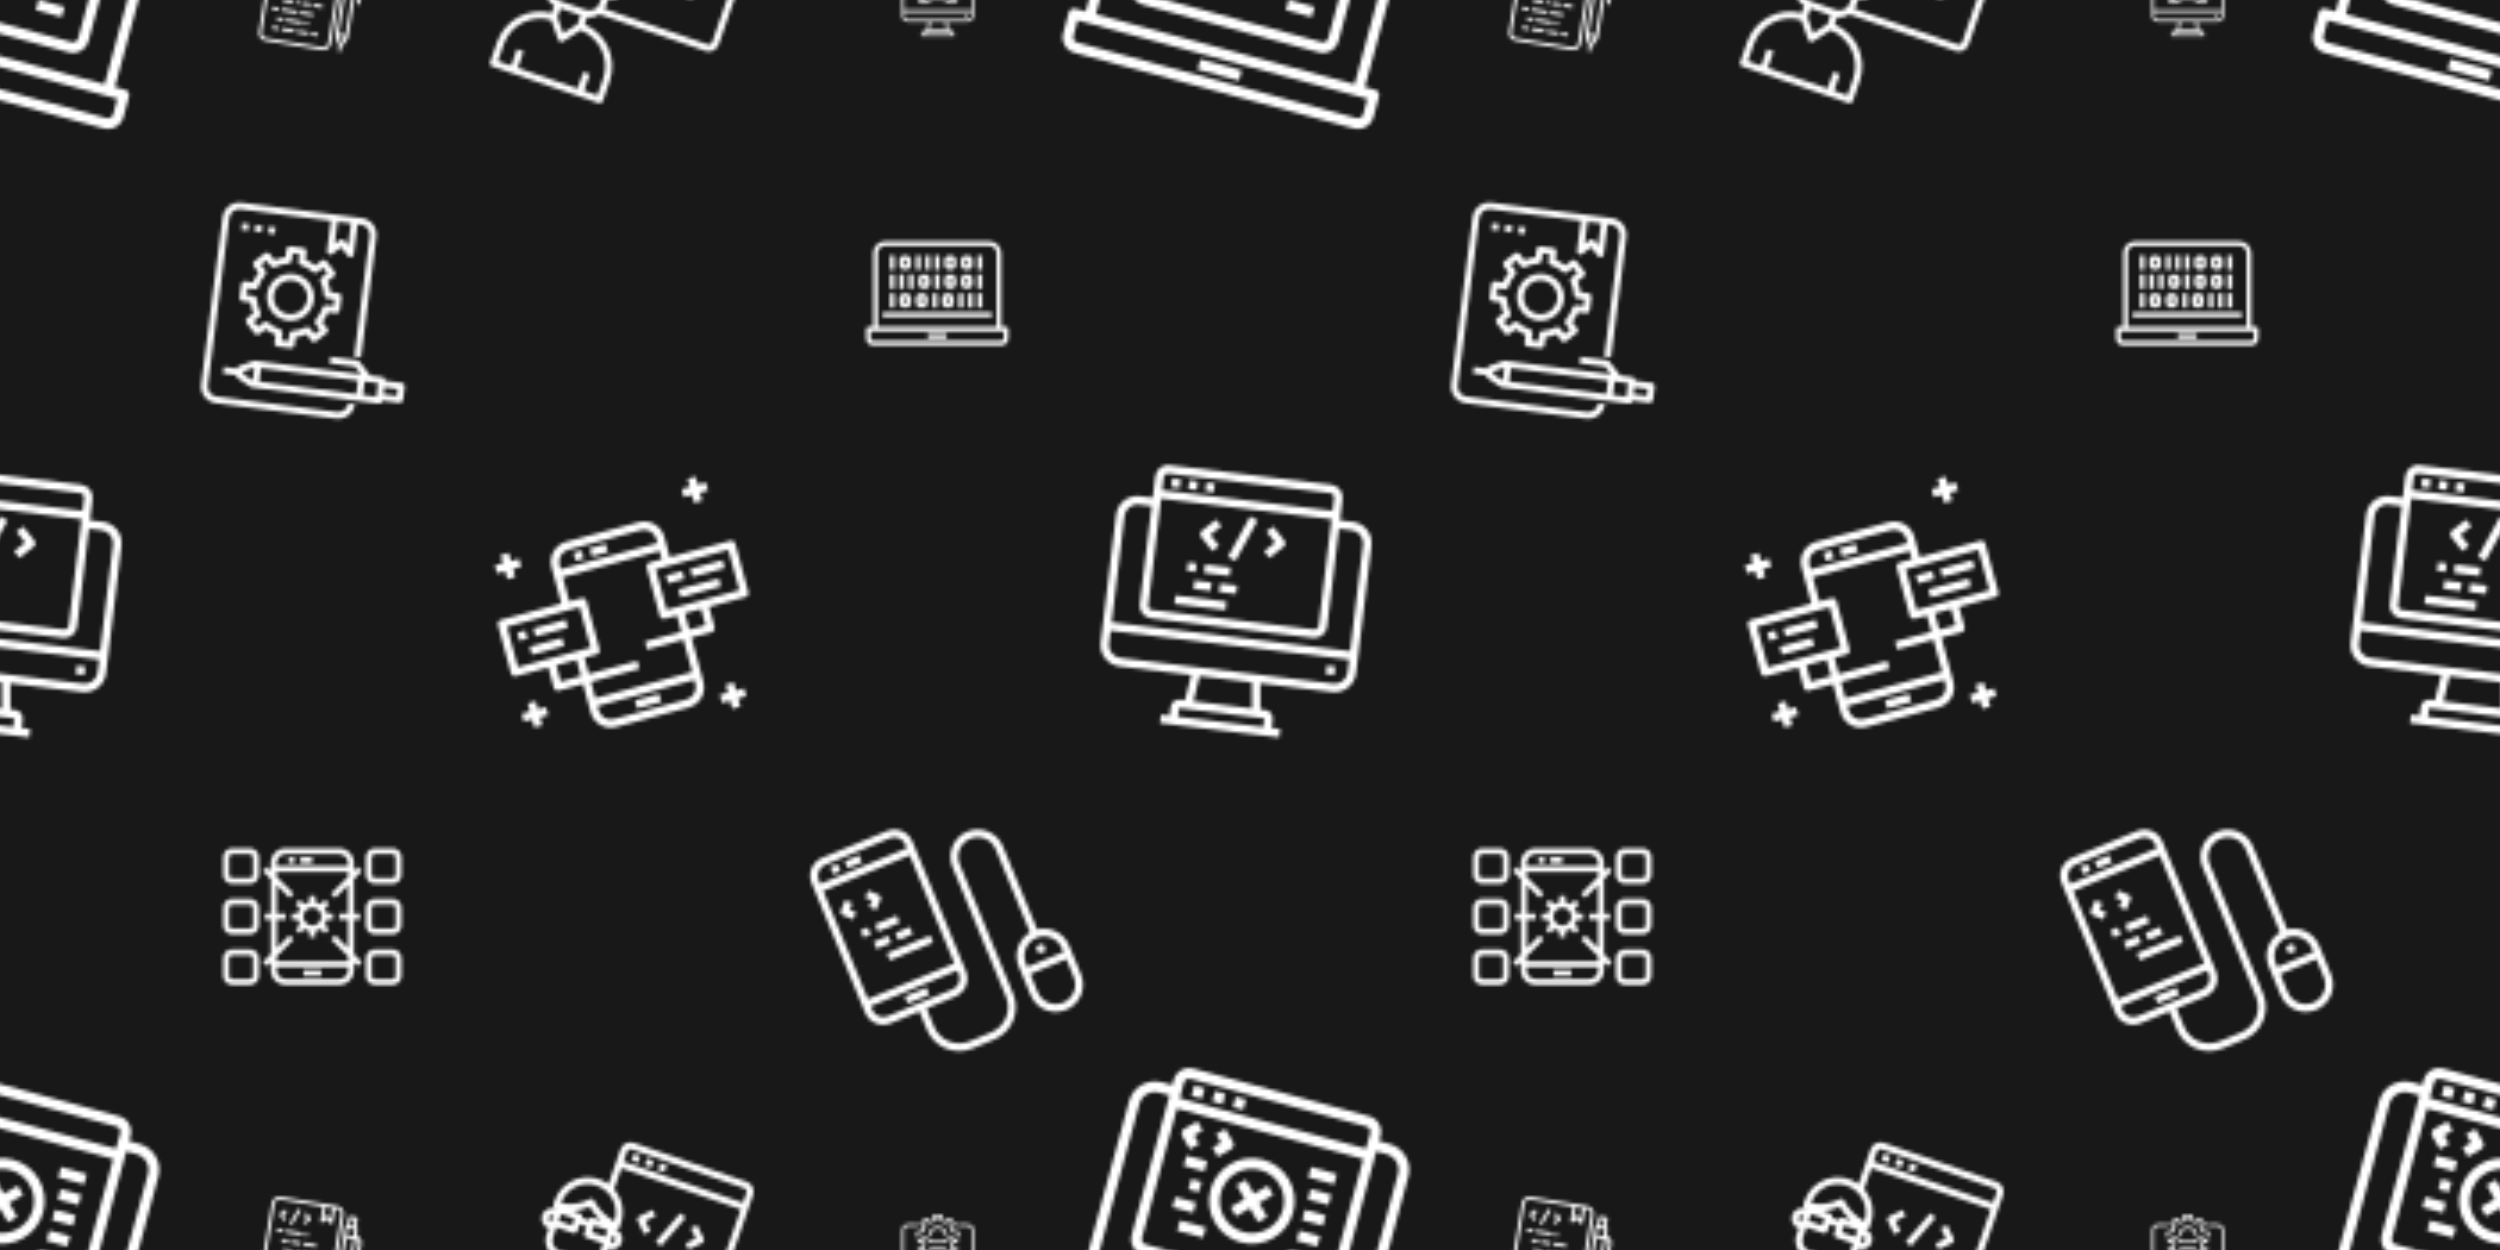 <svg xmlns="http://www.w3.org/2000/svg" xmlns:xlink="http://www.w3.org/1999/xlink" xmlns:fi="http://pattern.flaticon.com/" x="0" y="0" width="700" height="350" viewBox="0 0 700 350"><rect x="0px" y="0px" width="100%" height="100%" opacity="1" fill="#181818"/><defs><g transform="matrix(0.055 0.009 -0.009 0.055 76.41 334.687)" id="L1_286"><path d="m328 0h-288c-22.082.027-39.973 17.918-40 40v400c.027 22.082 17.918 39.973 40 40h288c22.082-.027 39.973-17.918 40-40v-400c-.027-22.082-17.918-39.973-40-40zm-24 16v52.688l-10.344-10.344c-3.125-3.121-8.188-3.121-11.312 0l-10.344 10.344v-52.688zm48 424c0 13.254-10.746 24-24 24h-288c-13.254 0-24-10.746-24-24v-400c0-13.254 10.746-24 24-24h216v72c0 3.234 1.949 6.152 4.938 7.391s6.43.551 8.719-1.734l18.344-18.344 18.344 18.344c2.289 2.285 5.73 2.973 8.719 1.734s4.938-4.156 4.938-7.391v-72h8c13.254 0 24 10.746 24 24zm0 0" fill="#ffffff"/><path d="m74.344 117.656 11.312-11.312-18.344-18.344 18.344-18.344-11.312-11.312-24 24c-3.121 3.125-3.121 8.188 0 11.312zm0 0" fill="#ffffff"/><path d="m181.656 117.656 24-24c3.121-3.125 3.121-8.188 0-11.312l-24-24-11.312 11.312 18.344 18.344-18.344 18.344zm0 0" fill="#ffffff"/><path d="m104.57 125.027 32.008-79.992 14.863 5.945-32.008 79.996zm0 0" fill="#ffffff"/><path d="m48 160h32v16h-32zm0 0" fill="#ffffff"/><path d="m96 160h80v16h-80zm0 0" fill="#ffffff"/><path d="m192 160h16v16h-16zm0 0" fill="#ffffff"/><path d="m80 208h32v16h-32zm0 0" fill="#ffffff"/><path d="m128 208h48v16h-48zm0 0" fill="#ffffff"/><path d="m192 208h64v16h-64zm0 0" fill="#ffffff"/><path d="m96 256h48v16h-48zm0 0" fill="#ffffff"/><path d="m160 256h16v16h-16zm0 0" fill="#ffffff"/><path d="m192 256h40v16h-40zm0 0" fill="#ffffff"/><path d="m248 256h48v16h-48zm0 0" fill="#ffffff"/><path d="m48 304h32v16h-32zm0 0" fill="#ffffff"/><path d="m96 304h80v16h-80zm0 0" fill="#ffffff"/><path d="m192 304h64v16h-64zm0 0" fill="#ffffff"/><path d="m80 352h32v16h-32zm0 0" fill="#ffffff"/><path d="m128 352h80v16h-80zm0 0" fill="#ffffff"/><path d="m224 352h16v16h-16zm0 0" fill="#ffffff"/><path d="m64 400h32v16h-32zm0 0" fill="#ffffff"/><path d="m112 400h64v16h-64zm0 0" fill="#ffffff"/><path d="m192 400h56v16h-56zm0 0" fill="#ffffff"/><path d="m264 400h32v16h-32zm0 0" fill="#ffffff"/><path d="m477.656 154.344-29.656-29.656v-28.688c0-4.418-3.582-8-8-8v-40c0-4.418-3.582-8-8-8h-32c-4.418 0-8 3.582-8 8v40c-4.418 0-8 3.582-8 8v304c-.012 1.238.262 2.461.801 3.574l16 32c1.359 2.727 4.152 4.441 7.199 4.426v32h16v-32c3.047.016 5.84-1.699 7.199-4.426l16-32c.539-1.113.812-2.336.801-3.574v-252.688l16 16v60.688h16v-64c0-2.121-.844-4.156-2.344-5.656zm-77.656 229.656v-232h32v232zm0-248v-32h32v32zm8-80h16v32h-16zm11.055 368h-6.109l-12-24h30.109zm0 0" fill="#ffffff"/></g><g transform="matrix(0.116 0.04 -0.04 0.116 156.136 312.637)" id="L1_287"><path d="m456 0h-272c-13.254 0-24 10.746-24 24v83.688c-24.301-7.641-50.789-3.254-71.328 11.816-20.539 15.07-32.672 39.023-32.672 64.496v8c0 4.078 3.066 7.504 7.121 7.953l.758.047c-13.254.031-23.973 10.805-23.938 24.059.031 13.258 10.805 23.973 24.059 23.941v16c.023 19 13.387 35.371 32 39.199v17.215c-54.117 4.211-95.91 49.305-96 103.586v48c0 4.418 3.582 8 8 8h256c4.418 0 8-3.582 8-8v-48c-.086-54.281-41.879-99.383-96-103.594v-17.207c9.52-1.996 17.98-7.402 23.793-15.199h256.207c13.254 0 24-10.746 24-24v-240c0-13.254-10.746-24-24-24zm-272 16h272c4.418 0 8 3.582 8 8v24h-288v-24c0-4.418 3.582-8 8-8zm-48 104c35.148.039 63.703 28.383 64 63.527-21.891-3.809-42.18-13.961-58.352-29.191-3.125-3.117-8.18-3.117-11.305 0-15.27 16.555-35.973 27.082-58.344 29.664.039-35.328 28.672-63.961 64-64zm8 80h-16c0-4.418-3.582-8-8-8h-16.297c11.895-5.234 22.855-12.371 32.457-21.129 10.391 8.688 21.996 15.805 34.449 21.129h-18.609c-4.418 0-8 3.582-8 8zm-64 8h32v16h-32zm80 0h32v16h-32zm48 8c4.418 0 8 3.582 8 8s-3.582 8-8 8zm-152 8c0-4.418 3.582-8 8-8v16c-4.418 0-8-3.582-8-8zm104 101.191-24 30.008-24-30v-21.199h48zm96 98.809v40h-32v-40h-16v40h-144v-40h-16v40h-32v-40c.078-47.113 37.23-85.816 84.305-87.816l29.449 36.801c1.516 1.898 3.816 3.004 6.246 3.004s4.73-1.105 6.246-3.004l29.449-36.801c47.074 2 84.227 40.703 84.305 87.816zm-64-160c0 13.254-10.746 24-24 24h-64c-13.254 0-24-10.746-24-24v-24h40c4.418 0 8-3.582 8-8v-16h16v16c0 4.418 3.582 8 8 8h40zm264 8h-248.801c.535-2.633.805-5.312.801-8v-16c13.254 0 24-10.746 24-24s-10.746-24-24-24c4.418 0 8-3.582 8-8v-8c-.039-28.543-15.281-54.906-40-69.176v-50.824h288v200c0 4.418-3.582 8-8 8zm0 0" fill="#ffffff"/><path d="m192 24h16v16h-16zm0 0" fill="#ffffff"/><path d="m224 24h16v16h-16zm0 0" fill="#ffffff"/><path d="m256 24h16v16h-16zm0 0" fill="#ffffff"/><path d="m274.344 130.344-24 24c-3.121 3.125-3.121 8.188 0 11.312l24 24 11.312-11.312-18.344-18.344 18.344-18.344zm0 0" fill="#ffffff"/><path d="m381.656 130.344-11.312 11.312 18.344 18.344-18.344 18.344 11.312 11.312 24-24c3.121-3.125 3.121-8.188 0-11.312zm0 0" fill="#ffffff"/><path d="m304.586 197.035 31.969-80.008 14.859 5.938-31.969 80.008zm0 0" fill="#ffffff"/></g><g transform="matrix(0.117 0.015 -0.015 0.117 62.935 56.133)" id="L1_288"><path d="m328 464h-288c-13.254 0-24-10.746-24-24v-400c0-13.254 10.746-24 24-24h216v72c0 3.234 1.949 6.152 4.938 7.391s6.43.551 8.719-1.734l18.344-18.344 18.344 18.344c1.5 1.5 3.535 2.344 5.656 2.344 1.051.004 2.094-.203 3.062-.609 2.988-1.238 4.938-4.156 4.938-7.391v-72h8c13.254 0 24 10.746 24 24v288h16v-288c-.027-22.082-17.918-39.973-40-40h-288c-22.082.027-39.973 17.918-40 40v400c.027 22.082 17.918 39.973 40 40h288c22.082-.027 39.973-17.918 40-40h-16c0 13.254-10.746 24-24 24zm-24-448v52.688l-10.344-10.344c-3.125-3.121-8.188-3.121-11.312 0l-10.344 10.344v-52.688zm0 0" fill="#ffffff"/><path d="m472 376h-40c0-4.418-3.582-8-8-8h-28.688l-29.656-29.656c-1.5-1.5-3.535-2.344-5.656-2.344h-64v16h60.688l16 16h-252.688c-1.238-.012-2.461.262-3.574.801l-32 16c-2.727 1.359-4.441 4.152-4.426 7.199h-32v16h32c-.016 3.047 1.699 5.84 4.426 7.199l32 16c1.113.539 2.336.812 3.574.801h304c4.418 0 8-3.582 8-8h40c4.418 0 8-3.582 8-8v-32c0-4.418-3.582-8-8-8zm-336 8h232v32h-232zm-40 19.055v-6.109l24-12v30.109zm288 12.945v-32h32v32zm80-8h-32v-16h32zm0 0" fill="#ffffff"/><path d="m296 232c4.418 0 8-3.582 8-8v-32c0-4.418-3.582-8-8-8h-19.098c-2.215-8.691-5.652-17.023-10.215-24.742l13.48-13.48c3.125-3.125 3.125-8.188 0-11.312l-22.633-22.633c-3.125-3.125-8.188-3.125-11.312 0l-13.48 13.48c-7.719-4.562-16.051-8-24.742-10.215v-19.098c0-4.418-3.582-8-8-8h-32c-4.418 0-8 3.582-8 8v19.098c-8.691 2.215-17.023 5.652-24.742 10.215l-13.48-13.48c-3.125-3.125-8.188-3.125-11.312 0l-22.633 22.633c-3.125 3.125-3.125 8.188 0 11.312l13.48 13.48c-4.562 7.719-8 16.051-10.215 24.742h-19.098c-4.418 0-8 3.582-8 8v32c0 4.418 3.582 8 8 8h19.098c2.215 8.691 5.652 17.023 10.215 24.742l-13.48 13.48c-3.125 3.125-3.125 8.188 0 11.312l22.633 22.633c3.125 3.125 8.188 3.125 11.312 0l13.48-13.488c7.719 4.566 16.051 8.008 24.742 10.223v19.098c0 4.418 3.582 8 8 8h32c4.418 0 8-3.582 8-8v-19.098c8.691-2.215 17.023-5.656 24.742-10.223l13.48 13.488c3.125 3.125 8.188 3.125 11.312 0l22.633-22.633c3.125-3.125 3.125-8.188 0-11.312l-13.48-13.48c4.562-7.719 8-16.051 10.215-24.742zm-33.391-9.449c-2.008 11.039-6.34 21.527-12.715 30.762-2.184 3.18-1.793 7.465.938 10.191l12.367 12.375-11.32 11.32-12.367-12.359c-2.727-2.73-7.012-3.121-10.191-.938-9.238 6.371-19.727 10.707-30.77 12.715-3.793.695-6.551 4.004-6.551 7.863v17.52h-16v-17.52c.004-3.863-2.754-7.172-6.551-7.871-11.043-2.008-21.531-6.344-30.77-12.715-3.18-2.184-7.465-1.793-10.191.938l-12.367 12.367-11.32-11.32 12.359-12.375c2.73-2.727 3.121-7.012.938-10.191-6.375-9.234-10.707-19.723-12.715-30.762-.695-3.793-4.004-6.551-7.863-6.551h-17.52v-16h17.52c3.863.004 7.172-2.754 7.871-6.551 2.008-11.039 6.34-21.527 12.715-30.762 2.184-3.18 1.793-7.465-.938-10.191l-12.367-12.375 11.32-11.32 12.375 12.359c2.727 2.73 7.012 3.121 10.191.938 9.234-6.375 19.723-10.707 30.762-12.715 3.793-.695 6.551-4.004 6.551-7.863v-17.52h16v17.52c-.004 3.863 2.754 7.172 6.551 7.871 11.039 2.008 21.527 6.34 30.762 12.715 3.18 2.184 7.465 1.793 10.191-.938l12.375-12.367 11.32 11.32-12.359 12.375c-2.73 2.727-3.121 7.012-.938 10.191 6.375 9.234 10.707 19.723 12.715 30.762.695 3.793 4.004 6.551 7.863 6.551h17.52v16h-17.52c-3.863-.004-7.172 2.754-7.871 6.551zm0 0" fill="#ffffff"/><path d="m184 152c-30.93 0-56 25.07-56 56s25.07 56 56 56 56-25.07 56-56c-.039-30.91-25.09-55.961-56-56zm0 96c-22.09 0-40-17.91-40-40s17.91-40 40-40 40 17.91 40 40c-.027 22.082-17.918 39.973-40 40zm0 0" fill="#ffffff"/><path d="m48 48h16v16h-16zm0 0" fill="#ffffff"/><path d="m80 48h16v16h-16zm0 0" fill="#ffffff"/><path d="m112 48h16v16h-16zm0 0" fill="#ffffff"/></g><g transform="matrix(0.083 0 0 0.083 242.5 67.5)" id="L1_289"><path d="m472 288.5h-16v-248c-.027-22.082-17.918-39.973-40-40h-352c-22.082.027-39.973 17.918-40 40v248h-16c-4.418 0-8 3.582-8 8v32c0 13.254 10.746 24 24 24h432c13.254 0 24-10.746 24-24v-32c0-4.418-3.582-8-8-8zm-432-248c0-13.254 10.746-24 24-24h352c13.254 0 24 10.746 24 24v248h-400zm424 288c0 4.418-3.582 8-8 8h-432c-4.418 0-8-3.582-8-8v-24h448zm0 0" fill="#ffffff"/><path d="m208 312.5h64v16h-64zm0 0" fill="#ffffff"/><path d="m80 48.5h16v48h-16zm0 0" fill="#ffffff"/><path d="m168 48.5h16v48h-16zm0 0" fill="#ffffff"/><path d="m200 48.5h16v48h-16zm0 0" fill="#ffffff"/><path d="m80 112.5h16v48h-16zm0 0" fill="#ffffff"/><path d="m112 112.5h16v48h-16zm0 0" fill="#ffffff"/><path d="m144 112.5h16v48h-16zm0 0" fill="#ffffff"/><path d="m376 48.5h16v48h-16zm0 0" fill="#ffffff"/><path d="m232 48.5h16v48h-16zm0 0" fill="#ffffff"/><path d="m232 112.5h16v48h-16zm0 0" fill="#ffffff"/><path d="m376 112.5h16v48h-16zm0 0" fill="#ffffff"/><path d="m128 96.5h8c8.836 0 16-7.164 16-16v-16c0-8.836-7.164-16-16-16h-8c-8.836 0-16 7.164-16 16v16c0 8.836 7.164 16 16 16zm0-32h8v16h-8zm0 0" fill="#ffffff"/><path d="m176 128.5v16c0 8.836 7.164 16 16 16h8c8.836 0 16-7.164 16-16v-16c0-8.836-7.164-16-16-16h-8c-8.836 0-16 7.164-16 16zm16 0h8v16h-8zm0 0" fill="#ffffff"/><path d="m280 96.5h8c8.836 0 16-7.164 16-16v-16c0-8.836-7.164-16-16-16h-8c-8.836 0-16 7.164-16 16v16c0 8.836 7.164 16 16 16zm0-32h8v16h-8zm0 0" fill="#ffffff"/><path d="m280 160.5h8c8.836 0 16-7.164 16-16v-16c0-8.836-7.164-16-16-16h-8c-8.836 0-16 7.164-16 16v16c0 8.836 7.164 16 16 16zm0-32h8v16h-8zm0 0" fill="#ffffff"/><path d="m336 160.5h8c8.836 0 16-7.164 16-16v-16c0-8.836-7.164-16-16-16h-8c-8.836 0-16 7.164-16 16v16c0 8.836 7.164 16 16 16zm0-32h8v16h-8zm0 0" fill="#ffffff"/><path d="m376 176.5h16v48h-16zm0 0" fill="#ffffff"/><path d="m344 176.5h16v48h-16zm0 0" fill="#ffffff"/><path d="m312 176.5h16v48h-16zm0 0" fill="#ffffff"/><path d="m224 176.5h16v48h-16zm0 0" fill="#ffffff"/><path d="m80 176.5h16v48h-16zm0 0" fill="#ffffff"/><path d="m272 224.5h8c8.836 0 16-7.164 16-16v-16c0-8.836-7.164-16-16-16h-8c-8.836 0-16 7.164-16 16v16c0 8.836 7.164 16 16 16zm0-32h8v16h-8zm0 0" fill="#ffffff"/><path d="m184 224.5h8c8.836 0 16-7.164 16-16v-16c0-8.836-7.164-16-16-16h-8c-8.836 0-16 7.164-16 16v16c0 8.836 7.164 16 16 16zm0-32h8v16h-8zm0 0" fill="#ffffff"/><path d="m128 224.5h8c8.836 0 16-7.164 16-16v-16c0-8.836-7.164-16-16-16h-8c-8.836 0-16 7.164-16 16v16c0 8.836 7.164 16 16 16zm0-32h8v16h-8zm0 0" fill="#ffffff"/><path d="m336 96.5h8c8.836 0 16-7.164 16-16v-16c0-8.836-7.164-16-16-16h-8c-8.836 0-16 7.164-16 16v16c0 8.836 7.164 16 16 16zm0-32h8v16h-8zm0 0" fill="#ffffff"/><path d="m56 240.5h368v16h-368zm0 0" fill="#ffffff"/></g><g transform="matrix(0.149 0.018 -0.018 0.149 314.372 128.65)" id="L1_290"><path d="m440 64h-24v-40c0-13.254-10.746-24-24-24h-304c-13.254 0-24 10.746-24 24v40h-24c-22.082.027-39.973 17.918-40 40v240c.027 22.082 17.918 39.973 40 40h134.938l-6 48h-8.938c-8.836 0-16 7.164-16 16v16h-16v16h224v-16h-16v-16c0-8.836-7.164-16-16-16h-8.938l-6-48h134.938c22.082-.027 39.973-17.918 40-40v-240c-.027-22.082-17.918-39.973-40-40zm-360 0h320v200c0 4.418-3.582 8-8 8h-304c-4.418 0-8-3.582-8-8zm8-48h304c4.418 0 8 3.582 8 8v24h-320v-24c0-4.418 3.582-8 8-8zm-48 64h24v184c0 13.254 10.746 24 24 24h304c13.254 0 24-10.746 24-24v-184h24c13.254 0 24 10.746 24 24v200h-448v-200c0-13.254 10.746-24 24-24zm280 384h-160v-16h160zm-25.062-32h-109.875l6-48h97.875zm145.062-64h-400c-13.254 0-24-10.746-24-24v-24h448v24c0 13.254-10.746 24-24 24zm0 0" fill="#ffffff"/><path d="m424 336h16v16h-16zm0 0" fill="#ffffff"/><path d="m96 24h16v16h-16zm0 0" fill="#ffffff"/><path d="m128 24h16v16h-16zm0 0" fill="#ffffff"/><path d="m160 24h16v16h-16zm0 0" fill="#ffffff"/><path d="m186.344 149.656 11.312-11.312-18.344-18.344 18.344-18.344-11.312-11.312-24 24c-3.121 3.125-3.121 8.188 0 11.312zm0 0" fill="#ffffff"/><path d="m293.656 149.656 24-24c3.121-3.125 3.121-8.188 0-11.312l-24-24-11.312 11.312 18.344 18.344-18.344 18.344zm0 0" fill="#ffffff"/><path d="m216.566 157.027 32.008-79.996 14.863 5.945-32.008 79.996zm0 0" fill="#ffffff"/><path d="m144 176h16v16h-16zm0 0" fill="#ffffff"/><path d="m176 176h48v16h-48zm0 0" fill="#ffffff"/><path d="m160 208h32v16h-32zm0 0" fill="#ffffff"/><path d="m208 208h32v16h-32zm0 0" fill="#ffffff"/><path d="m128 240h96v16h-96zm0 0" fill="#ffffff"/></g><g transform="matrix(0.104 0 0 0.104 62.5 237.5)" id="L1_291"><path d="m216 328h48v16h-48zm0 0" fill="#ffffff"/><path d="m176 24h16v16h-16zm0 0" fill="#ffffff"/><path d="m208 24h32v16h-32zm0 0" fill="#ffffff"/><path d="m273.336 161.977 11.922-11.922-11.312-11.312-11.922 11.922c-4.254-2.84-9.016-4.828-14.023-5.863v-16.801h-16v16.801c-5.008 1.031-9.77 3.02-14.023 5.855l-11.922-11.922-11.312 11.312 11.922 11.922c-2.84 4.254-4.832 9.02-5.863 14.031h-16.801v16h16.801c1.031 5.008 3.02 9.77 5.855 14.023l-11.922 11.922 11.312 11.312 11.922-11.922c4.254 2.84 9.02 4.832 14.031 5.863v16.801h16v-16.801c5.008-1.031 9.77-3.02 14.023-5.855l11.922 11.922 11.312-11.312-11.922-11.922c2.84-4.254 4.832-9.02 5.863-14.031h16.801v-16h-16.801c-1.031-5.008-3.023-9.77-5.863-14.023zm-33.336 46.023c-13.254 0-24-10.746-24-24s10.746-24 24-24 24 10.746 24 24-10.746 24-24 24zm0 0" fill="#ffffff"/><path d="m456 0h-48c-13.254 0-24 10.746-24 24v48c0 13.254 10.746 24 24 24h48c13.254 0 24-10.746 24-24v-48c0-13.254-10.746-24-24-24zm8 72c0 4.418-3.582 8-8 8h-48c-4.418 0-8-3.582-8-8v-48c0-4.418 3.582-8 8-8h48c4.418 0 8 3.582 8 8zm0 0" fill="#ffffff"/><path d="m456 136h-48c-13.254 0-24 10.746-24 24v48c0 13.254 10.746 24 24 24h48c13.254 0 24-10.746 24-24v-48c0-13.254-10.746-24-24-24zm8 72c0 4.418-3.582 8-8 8h-48c-4.418 0-8-3.582-8-8v-48c0-4.418 3.582-8 8-8h48c4.418 0 8 3.582 8 8zm0 0" fill="#ffffff"/><path d="m456 272h-48c-13.254 0-24 10.746-24 24v48c0 13.254 10.746 24 24 24h48c13.254 0 24-10.746 24-24v-48c0-13.254-10.746-24-24-24zm8 72c0 4.418-3.582 8-8 8h-48c-4.418 0-8-3.582-8-8v-48c0-4.418 3.582-8 8-8h48c4.418 0 8 3.582 8 8zm0 0" fill="#ffffff"/><path d="m72 0h-48c-13.254 0-24 10.746-24 24v48c0 13.254 10.746 24 24 24h48c13.254 0 24-10.746 24-24v-48c0-13.254-10.746-24-24-24zm8 72c0 4.418-3.582 8-8 8h-48c-4.418 0-8-3.582-8-8v-48c0-4.418 3.582-8 8-8h48c4.418 0 8 3.582 8 8zm0 0" fill="#ffffff"/><path d="m72 136h-48c-13.254 0-24 10.746-24 24v48c0 13.254 10.746 24 24 24h48c13.254 0 24-10.746 24-24v-48c0-13.254-10.746-24-24-24zm8 72c0 4.418-3.582 8-8 8h-48c-4.418 0-8-3.582-8-8v-48c0-4.418 3.582-8 8-8h48c4.418 0 8 3.582 8 8zm0 0" fill="#ffffff"/><path d="m72 272h-48c-13.254 0-24 10.746-24 24v48c0 13.254 10.746 24 24 24h48c13.254 0 24-10.746 24-24v-48c0-13.254-10.746-24-24-24zm8 72c0 4.418-3.582 8-8 8h-48c-4.418 0-8-3.582-8-8v-48c0-4.418 3.582-8 8-8h48c4.418 0 8 3.582 8 8zm0 0" fill="#ffffff"/><path d="m373.656 61.656-11.312-11.312-10.344 10.344v-20.688c-.027-22.082-17.918-39.973-40-40h-144c-22.082.027-39.973 17.918-40 40v20.688l-10.344-10.344-11.312 11.312 21.656 21.656v92.688h-16v16h16v92.688l-21.656 21.656 11.312 11.312 10.344-10.344v20.688c.027 22.082 17.918 39.973 40 40h144c22.082-.027 39.973-17.918 40-40v-20.688l10.344 10.344 11.312-11.312-21.656-21.656v-92.688h16v-16h-16v-92.688zm-205.656-45.656h144c13.254 0 24 10.746 24 24v8h-192v-8c0-13.254 10.746-24 24-24zm144 336h-144c-13.254 0-24-10.746-24-24v-8h192v8c0 13.254-10.746 24-24 24zm24-176h-24v16h24v76.688l-34.344-34.344-11.312 11.312 45.656 45.656v12.688h-192v-12.688l45.656-45.656-11.312-11.312-34.344 34.344v-76.688h24v-16h-24v-76.688l34.344 34.344 11.312-11.312-45.656-45.656v-12.688h192v12.688l-45.656 45.656 11.312 11.312 34.344-34.344zm0 0" fill="#ffffff"/></g><g transform="matrix(0.126 -0.052 0.052 0.126 225.121 242.27)" id="L1_292"><path d="m88.5 328h48v16h-48zm0 0" fill="#ffffff"/><path d="m48.5 24h16v16h-16zm0 0" fill="#ffffff"/><path d="m80.5 24h32v16h-32zm0 0" fill="#ffffff"/><path d="m392.5 304.641v-184.641c0-30.93-25.07-56-56-56s-56 25.07-56 56v288c-.039 30.91-25.09 55.961-56 56h-48c-30.91-.039-55.961-25.09-56-56v-40h64c22.082-.027 39.973-17.918 40-40v-288c-.027-22.082-17.918-39.973-40-40h-144c-22.082.027-39.973 17.918-40 40v288c.027 22.082 17.918 39.973 40 40h64v40c.043 39.746 32.254 71.957 72 72h48c39.746-.043 71.957-32.254 72-72v-288c0-22.09 17.91-40 40-40s40 17.91 40 40v184.641c-27.516 3.992-47.945 27.555-48 55.359v64c0 30.93 25.07 56 56 56s56-25.07 56-56v-64c-.055-27.805-20.484-51.367-48-55.359zm-184-.641h-192v-240h192zm-168-288h144c13.254 0 24 10.746 24 24v8h-192v-8c0-13.254 10.746-24 24-24zm-24 312v-8h192v8c0 13.254-10.746 24-24 24h-144c-13.254 0-24-10.746-24-24zm368-8c22.082.027 39.973 17.918 40 40v8h-80v-8c.027-22.082 17.918-39.973 40-40zm0 144c-22.082-.027-39.973-17.918-40-40v-40h80v40c-.027 22.082-17.918 39.973-40 40zm0 0" fill="#ffffff"/><path d="m376.5 336h16v16h-16zm0 0" fill="#ffffff"/><path d="m56.5 168h16v16h-16zm0 0" fill="#ffffff"/><path d="m88.5 168h48v16h-48zm0 0" fill="#ffffff"/><path d="m72.5 200h32v16h-32zm0 0" fill="#ffffff"/><path d="m120.5 200h32v16h-32zm0 0" fill="#ffffff"/><path d="m88.5 232h96v16h-96zm0 0" fill="#ffffff"/><path d="m34.844 125.656 16 16 11.312-11.312-10.344-10.344 10.344-10.344-11.312-11.312-16 16c-3.121 3.125-3.121 8.188 0 11.312zm0 0" fill="#ffffff"/><path d="m102.156 141.656 16-16c3.121-3.125 3.121-8.188 0-11.312l-16-16-11.312 11.312 10.344 10.344-10.344 10.344zm0 0" fill="#ffffff"/></g><g transform="matrix(0.141 -0.038 0.038 0.141 132.738 150.172)" id="L1_293"><path d="m216 384h48v16h-48zm0 0" fill="#ffffff"/><path d="m176 80h16v16h-16zm0 0" fill="#ffffff"/><path d="m208 80h32v16h-32zm0 0" fill="#ffffff"/><path d="m472 136h-120v-40c-.027-22.082-17.918-39.973-40-40h-144c-22.082.027-39.973 17.918-40 40v72h-120c-4.418 0-8 3.582-8 8v96c0 4.418 3.582 8 8 8h64v40c0 4.418 3.582 8 8 8h48v56c.027 22.082 17.918 39.973 40 40h144c22.082-.027 39.973-17.918 40-40v-88h40c4.418 0 8-3.582 8-8v-40h72c4.418 0 8-3.582 8-8v-96c0-4.418-3.582-8-8-8zm-304-64h144c13.254 0 24 10.746 24 24v8h-192v-8c0-13.254 10.746-24 24-24zm-152 112h144v80h-144zm72 128v-32h40v32zm224 96h-144c-13.254 0-24-10.746-24-24v-8h192v8c0 13.254-10.746 24-24 24zm24-48h-192v-32h96v-16h-96v-32h24c4.418 0 8-3.582 8-8v-96c0-4.418-3.582-8-8-8h-24v-48h192v16h-24c-4.418 0-8 3.582-8 8v96c0 4.418 3.582 8 8 8h24v32h-72v16h72zm48-80h-32v-32h32zm80-48h-144v-80h144zm0 0" fill="#ffffff"/><path d="m40 96h16v-16h16v-16h-16v-16h-16v16h-16v16h16zm0 0" fill="#ffffff"/><path d="m424 48h16v-16h16v-16h-16v-16h-16v16h-16v16h16zm0 0" fill="#ffffff"/><path d="m408 400h-16v16h-16v16h16v16h16v-16h16v-16h-16zm0 0" fill="#ffffff"/><path d="m32 336h-16v16h-16v16h16v16h16v-16h16v-16h-16zm0 0" fill="#ffffff"/><path d="m32 200h16v16h-16zm0 0" fill="#ffffff"/><path d="m64 200h64v16h-64zm0 0" fill="#ffffff"/><path d="m48 232h64v16h-64zm0 0" fill="#ffffff"/><path d="m336 168h32v16h-32zm0 0" fill="#ffffff"/><path d="m384 168h64v16h-64zm0 0" fill="#ffffff"/><path d="m352 200h80v16h-80zm0 0" fill="#ffffff"/></g><g transform="matrix(0.042 0 0 0.042 252.5 340)" id="L1_294"><path d="m440 64h-64v16h64c13.254 0 24 10.746 24 24v200h-448v-200c0-13.254 10.746-24 24-24h64v-16h-64c-22.082.027-39.973 17.918-40 40v240c.027 22.082 17.918 39.973 40 40h134.938l-6 48h-8.938c-8.836 0-16 7.164-16 16v16h-16v16h224v-16h-16v-16c0-8.836-7.164-16-16-16h-8.938l-6-48h134.938c22.082-.027 39.973-17.918 40-40v-240c-.027-22.082-17.918-39.973-40-40zm-120 400h-160v-16h160zm-25.062-32h-109.875l6-48h97.875zm145.062-64h-400c-13.254 0-24-10.746-24-24v-24h448v24c0 13.254-10.746 24-24 24zm0 0" fill="#ffffff"/><path d="m424 336h16v16h-16zm0 0" fill="#ffffff"/><path d="m369.52 192c2.859 0 5.5-1.523 6.93-4 1.43-2.477 1.43-5.523 0-8-9.562-16.59-26.945-27.137-46.078-27.945-19.129-.812-37.344 8.223-48.273 23.945h-84.195c-10.93-15.723-29.145-24.758-48.273-23.945-19.133.809-36.516 11.355-46.078 27.945-1.43 2.477-1.43 5.523 0 8 1.43 2.477 4.07 4 6.93 4h27.75l5.336 16-5.336 16h-27.75c-2.859 0-5.5 1.523-6.93 4-1.43 2.477-1.43 5.523 0 8 9.562 16.59 26.945 27.137 46.078 27.945 19.129.812 37.344-8.223 48.273-23.945h84.195c10.93 15.723 29.145 24.758 48.273 23.945 19.133-.809 36.516-11.355 46.078-27.945 1.43-2.477 1.43-5.523 0-8-1.43-2.477-4.07-4-6.93-4h-27.75l-5.336-16 5.336-16zm-49.105 18.527 8 24c1.09 3.266 4.145 5.469 7.586 5.473h15.922c-9.133 6.867-20.773 9.484-31.965 7.188-11.195-2.293-20.863-9.281-26.559-19.188-1.426-2.473-4.062-3.996-6.918-4h-92.961c-2.855.004-5.492 1.527-6.918 4-5.695 9.906-15.363 16.895-26.559 19.188-11.191 2.297-22.832-.32-31.965-7.188h15.922c3.441-.004 6.496-2.207 7.586-5.473l8-24c.559-1.637.559-3.418 0-5.055l-8-24c-1.09-3.266-4.145-5.469-7.586-5.473h-15.922c9.133-6.867 20.773-9.484 31.965-7.188 11.195 2.293 20.863 9.281 26.559 19.188 1.426 2.473 4.062 3.996 6.918 4h92.961c2.855-.004 5.492-1.527 6.918-4 5.695-9.906 15.363-16.895 26.559-19.188 11.191-2.297 22.832.32 31.965 7.188h-15.922c-3.441.004-6.496 2.207-7.586 5.473l-8 24c-.559 1.637-.559 3.418 0 5.055zm0 0" fill="#ffffff"/><path d="m139.375 94.824c-2.012 4.152-3.77 8.43-5.254 12.801l-31.258 4.465c-3.938.562-6.859 3.934-6.863 7.91v32h16v-25.062l29.359-4.195c3.105-.445 5.668-2.664 6.543-5.68 1.93-6.668 4.574-13.105 7.898-19.199 1.508-2.754 1.27-6.137-.617-8.648l-17.758-23.688 24.125-24.129 23.688 17.801c2.512 1.887 5.895 2.125 8.648.617 6.098-3.32 12.535-5.965 19.203-7.895 3.012-.883 5.234-3.445 5.68-6.555l4.168-29.367h34.125l4.184 29.352c.445 3.109 2.668 5.672 5.684 6.551 6.664 1.934 13.102 4.578 19.199 7.898 2.746 1.508 6.121 1.273 8.633-.602l23.688-17.758 24.125 24.125-17.773 23.672c-1.887 2.512-2.125 5.895-.617 8.648 3.32 6.094 5.969 12.535 7.895 19.203.879 3.012 3.438 5.23 6.547 5.68l29.359 4.191v25.039h16v-32c0-3.98-2.926-7.355-6.863-7.922l-31.258-4.461c-1.484-4.371-3.242-8.648-5.254-12.801l18.926-25.215c2.391-3.184 2.078-7.641-.734-10.457l-33.953-33.938c-2.812-2.809-7.266-3.125-10.449-.742l-25.23 18.91c-4.152-2.016-8.43-3.77-12.801-5.254l-4.445-31.25c-.562-3.941-3.938-6.871-7.922-6.871h-48c-3.984 0-7.359 2.93-7.922 6.871l-4.461 31.25c-4.371 1.484-8.648 3.238-12.801 5.254l-25.215-18.91c-3.184-2.383-7.637-2.066-10.449.742l-33.953 33.945c-2.812 2.816-3.125 7.273-.734 10.457zm0 0" fill="#ffffff"/><path d="m232 32h16v16h-16zm0 0" fill="#ffffff"/><path d="m155.152 70.461 11.312-11.312 11.312 11.312-11.312 11.316zm0 0" fill="#ffffff"/><path d="m302.227 70.465 11.312-11.312 11.316 11.312-11.316 11.316zm0 0" fill="#ffffff"/><path d="m176 144h16c0-26.508 21.492-48 48-48s48 21.492 48 48h16c0-35.348-28.652-64-64-64s-64 28.652-64 64zm0 0" fill="#ffffff"/></g><g transform="matrix(0.181 0.049 -0.049 0.181 -34.68 294.115)" id="L1_295"><path d="m472 320h-16v-248c-.027-22.082-17.918-39.973-40-40h-16v-8c0-13.254-10.746-24-24-24h-272c-13.254 0-24 10.746-24 24v8h-16c-22.082.027-39.973 17.918-40 40v248h-16c-4.418 0-8 3.582-8 8v32c0 13.254 10.746 24 24 24h432c13.254 0 24-10.746 24-24v-32c0-4.418-3.582-8-8-8zm-376-256h288v200c0 4.418-3.582 8-8 8h-272c-4.418 0-8-3.582-8-8zm8-48h272c4.418 0 8 3.582 8 8v24h-288v-24c0-4.418 3.582-8 8-8zm-64 56c0-13.254 10.746-24 24-24h16v216c0 13.254 10.746 24 24 24h272c13.254 0 24-10.746 24-24v-216h16c13.254 0 24 10.746 24 24v248h-400zm424 288c0 4.418-3.582 8-8 8h-432c-4.418 0-8-3.582-8-8v-24h448zm0 0" fill="#ffffff"/><path d="m208 344h64v16h-64zm0 0" fill="#ffffff"/><path d="m112 24h16v16h-16zm0 0" fill="#ffffff"/><path d="m144 24h16v16h-16zm0 0" fill="#ffffff"/><path d="m176 24h16v16h-16zm0 0" fill="#ffffff"/><path d="m240 232c35.348 0 64-28.652 64-64s-28.652-64-64-64-64 28.652-64 64c.039 35.328 28.672 63.961 64 64zm0-112c26.508 0 48 21.492 48 48s-21.492 48-48 48-48-21.492-48-48c.027-26.5 21.5-47.973 48-48zm0 0" fill="#ffffff"/><path d="m223.023 196.281 16.977-16.969 16.977 16.969 11.312-11.312-16.977-16.969 16.977-16.969-11.312-11.312-16.977 16.969-16.977-16.969-11.312 11.312 16.977 16.969-16.977 16.969zm0 0" fill="#ffffff"/><path d="m312 96h40v16h-40zm0 0" fill="#ffffff"/><path d="m144 224h40v16h-40zm0 0" fill="#ffffff"/><path d="m312 224h40v16h-40zm0 0" fill="#ffffff"/><path d="m320 128h32v16h-32zm0 0" fill="#ffffff"/><path d="m320 160h32v16h-32zm0 0" fill="#ffffff"/><path d="m320 192h32v16h-32zm0 0" fill="#ffffff"/><path d="m128 128h32v16h-32zm0 0" fill="#ffffff"/><path d="m144 160h16v16h-16zm0 0" fill="#ffffff"/><path d="m128 192h32v16h-32zm0 0" fill="#ffffff"/><path d="m130.344 117.656 11.312-11.312-10.344-10.344 10.344-10.344-11.312-11.312-16 16c-3.121 3.125-3.121 8.188 0 11.312zm0 0" fill="#ffffff"/><path d="m173.656 117.656 16-16c3.121-3.125 3.121-8.188 0-11.312l-16-16-11.312 11.312 10.344 10.344-10.344 10.344zm0 0" fill="#ffffff"/></g></defs><g fi:class="KUsePattern"><pattern id="pattern_L1_286" width="350" height="350" patternUnits="userSpaceOnUse"><use xlink:href="#L1_286" x="-350" y="-350"/><use xlink:href="#L1_286" x="0" y="-350"/><use xlink:href="#L1_286" x="350" y="-350"/><use xlink:href="#L1_286" x="-350" y="0"/><use xlink:href="#L1_286" x="0" y="0"/><use xlink:href="#L1_286" x="350" y="0"/><use xlink:href="#L1_286" x="-350" y="350"/><use xlink:href="#L1_286" x="0" y="350"/><use xlink:href="#L1_286" x="350" y="350"/></pattern><rect x="0" y="0" width="100%" height="100%" fill="url(#pattern_L1_286)"/></g><g fi:class="KUsePattern"><pattern id="pattern_L1_287" width="350" height="350" patternUnits="userSpaceOnUse"><use xlink:href="#L1_287" x="-350" y="-350"/><use xlink:href="#L1_287" x="0" y="-350"/><use xlink:href="#L1_287" x="350" y="-350"/><use xlink:href="#L1_287" x="-350" y="0"/><use xlink:href="#L1_287" x="0" y="0"/><use xlink:href="#L1_287" x="350" y="0"/><use xlink:href="#L1_287" x="-350" y="350"/><use xlink:href="#L1_287" x="0" y="350"/><use xlink:href="#L1_287" x="350" y="350"/></pattern><rect x="0" y="0" width="100%" height="100%" fill="url(#pattern_L1_287)"/></g><g fi:class="KUsePattern"><pattern id="pattern_L1_288" width="350" height="350" patternUnits="userSpaceOnUse"><use xlink:href="#L1_288" x="-350" y="-350"/><use xlink:href="#L1_288" x="0" y="-350"/><use xlink:href="#L1_288" x="350" y="-350"/><use xlink:href="#L1_288" x="-350" y="0"/><use xlink:href="#L1_288" x="0" y="0"/><use xlink:href="#L1_288" x="350" y="0"/><use xlink:href="#L1_288" x="-350" y="350"/><use xlink:href="#L1_288" x="0" y="350"/><use xlink:href="#L1_288" x="350" y="350"/></pattern><rect x="0" y="0" width="100%" height="100%" fill="url(#pattern_L1_288)"/></g><g fi:class="KUsePattern"><pattern id="pattern_L1_289" width="350" height="350" patternUnits="userSpaceOnUse"><use xlink:href="#L1_289" x="-350" y="-350"/><use xlink:href="#L1_289" x="0" y="-350"/><use xlink:href="#L1_289" x="350" y="-350"/><use xlink:href="#L1_289" x="-350" y="0"/><use xlink:href="#L1_289" x="0" y="0"/><use xlink:href="#L1_289" x="350" y="0"/><use xlink:href="#L1_289" x="-350" y="350"/><use xlink:href="#L1_289" x="0" y="350"/><use xlink:href="#L1_289" x="350" y="350"/></pattern><rect x="0" y="0" width="100%" height="100%" fill="url(#pattern_L1_289)"/></g><g fi:class="KUsePattern"><pattern id="pattern_L1_290" width="350" height="350" patternUnits="userSpaceOnUse"><use xlink:href="#L1_290" x="-350" y="-350"/><use xlink:href="#L1_290" x="0" y="-350"/><use xlink:href="#L1_290" x="350" y="-350"/><use xlink:href="#L1_290" x="-350" y="0"/><use xlink:href="#L1_290" x="0" y="0"/><use xlink:href="#L1_290" x="350" y="0"/><use xlink:href="#L1_290" x="-350" y="350"/><use xlink:href="#L1_290" x="0" y="350"/><use xlink:href="#L1_290" x="350" y="350"/></pattern><rect x="0" y="0" width="100%" height="100%" fill="url(#pattern_L1_290)"/></g><g fi:class="KUsePattern"><pattern id="pattern_L1_291" width="350" height="350" patternUnits="userSpaceOnUse"><use xlink:href="#L1_291" x="-350" y="-350"/><use xlink:href="#L1_291" x="0" y="-350"/><use xlink:href="#L1_291" x="350" y="-350"/><use xlink:href="#L1_291" x="-350" y="0"/><use xlink:href="#L1_291" x="0" y="0"/><use xlink:href="#L1_291" x="350" y="0"/><use xlink:href="#L1_291" x="-350" y="350"/><use xlink:href="#L1_291" x="0" y="350"/><use xlink:href="#L1_291" x="350" y="350"/></pattern><rect x="0" y="0" width="100%" height="100%" fill="url(#pattern_L1_291)"/></g><g fi:class="KUsePattern"><pattern id="pattern_L1_292" width="350" height="350" patternUnits="userSpaceOnUse"><use xlink:href="#L1_292" x="-350" y="-350"/><use xlink:href="#L1_292" x="0" y="-350"/><use xlink:href="#L1_292" x="350" y="-350"/><use xlink:href="#L1_292" x="-350" y="0"/><use xlink:href="#L1_292" x="0" y="0"/><use xlink:href="#L1_292" x="350" y="0"/><use xlink:href="#L1_292" x="-350" y="350"/><use xlink:href="#L1_292" x="0" y="350"/><use xlink:href="#L1_292" x="350" y="350"/></pattern><rect x="0" y="0" width="100%" height="100%" fill="url(#pattern_L1_292)"/></g><g fi:class="KUsePattern"><pattern id="pattern_L1_293" width="350" height="350" patternUnits="userSpaceOnUse"><use xlink:href="#L1_293" x="-350" y="-350"/><use xlink:href="#L1_293" x="0" y="-350"/><use xlink:href="#L1_293" x="350" y="-350"/><use xlink:href="#L1_293" x="-350" y="0"/><use xlink:href="#L1_293" x="0" y="0"/><use xlink:href="#L1_293" x="350" y="0"/><use xlink:href="#L1_293" x="-350" y="350"/><use xlink:href="#L1_293" x="0" y="350"/><use xlink:href="#L1_293" x="350" y="350"/></pattern><rect x="0" y="0" width="100%" height="100%" fill="url(#pattern_L1_293)"/></g><g fi:class="KUsePattern"><pattern id="pattern_L1_294" width="350" height="350" patternUnits="userSpaceOnUse"><use xlink:href="#L1_294" x="-350" y="-350"/><use xlink:href="#L1_294" x="0" y="-350"/><use xlink:href="#L1_294" x="350" y="-350"/><use xlink:href="#L1_294" x="-350" y="0"/><use xlink:href="#L1_294" x="0" y="0"/><use xlink:href="#L1_294" x="350" y="0"/><use xlink:href="#L1_294" x="-350" y="350"/><use xlink:href="#L1_294" x="0" y="350"/><use xlink:href="#L1_294" x="350" y="350"/></pattern><rect x="0" y="0" width="100%" height="100%" fill="url(#pattern_L1_294)"/></g><g fi:class="KUsePattern"><pattern id="pattern_L1_295" width="350" height="350" patternUnits="userSpaceOnUse"><use xlink:href="#L1_295" x="-350" y="-350"/><use xlink:href="#L1_295" x="0" y="-350"/><use xlink:href="#L1_295" x="350" y="-350"/><use xlink:href="#L1_295" x="-350" y="0"/><use xlink:href="#L1_295" x="0" y="0"/><use xlink:href="#L1_295" x="350" y="0"/><use xlink:href="#L1_295" x="-350" y="350"/><use xlink:href="#L1_295" x="0" y="350"/><use xlink:href="#L1_295" x="350" y="350"/></pattern><rect x="0" y="0" width="100%" height="100%" fill="url(#pattern_L1_295)"/></g></svg>